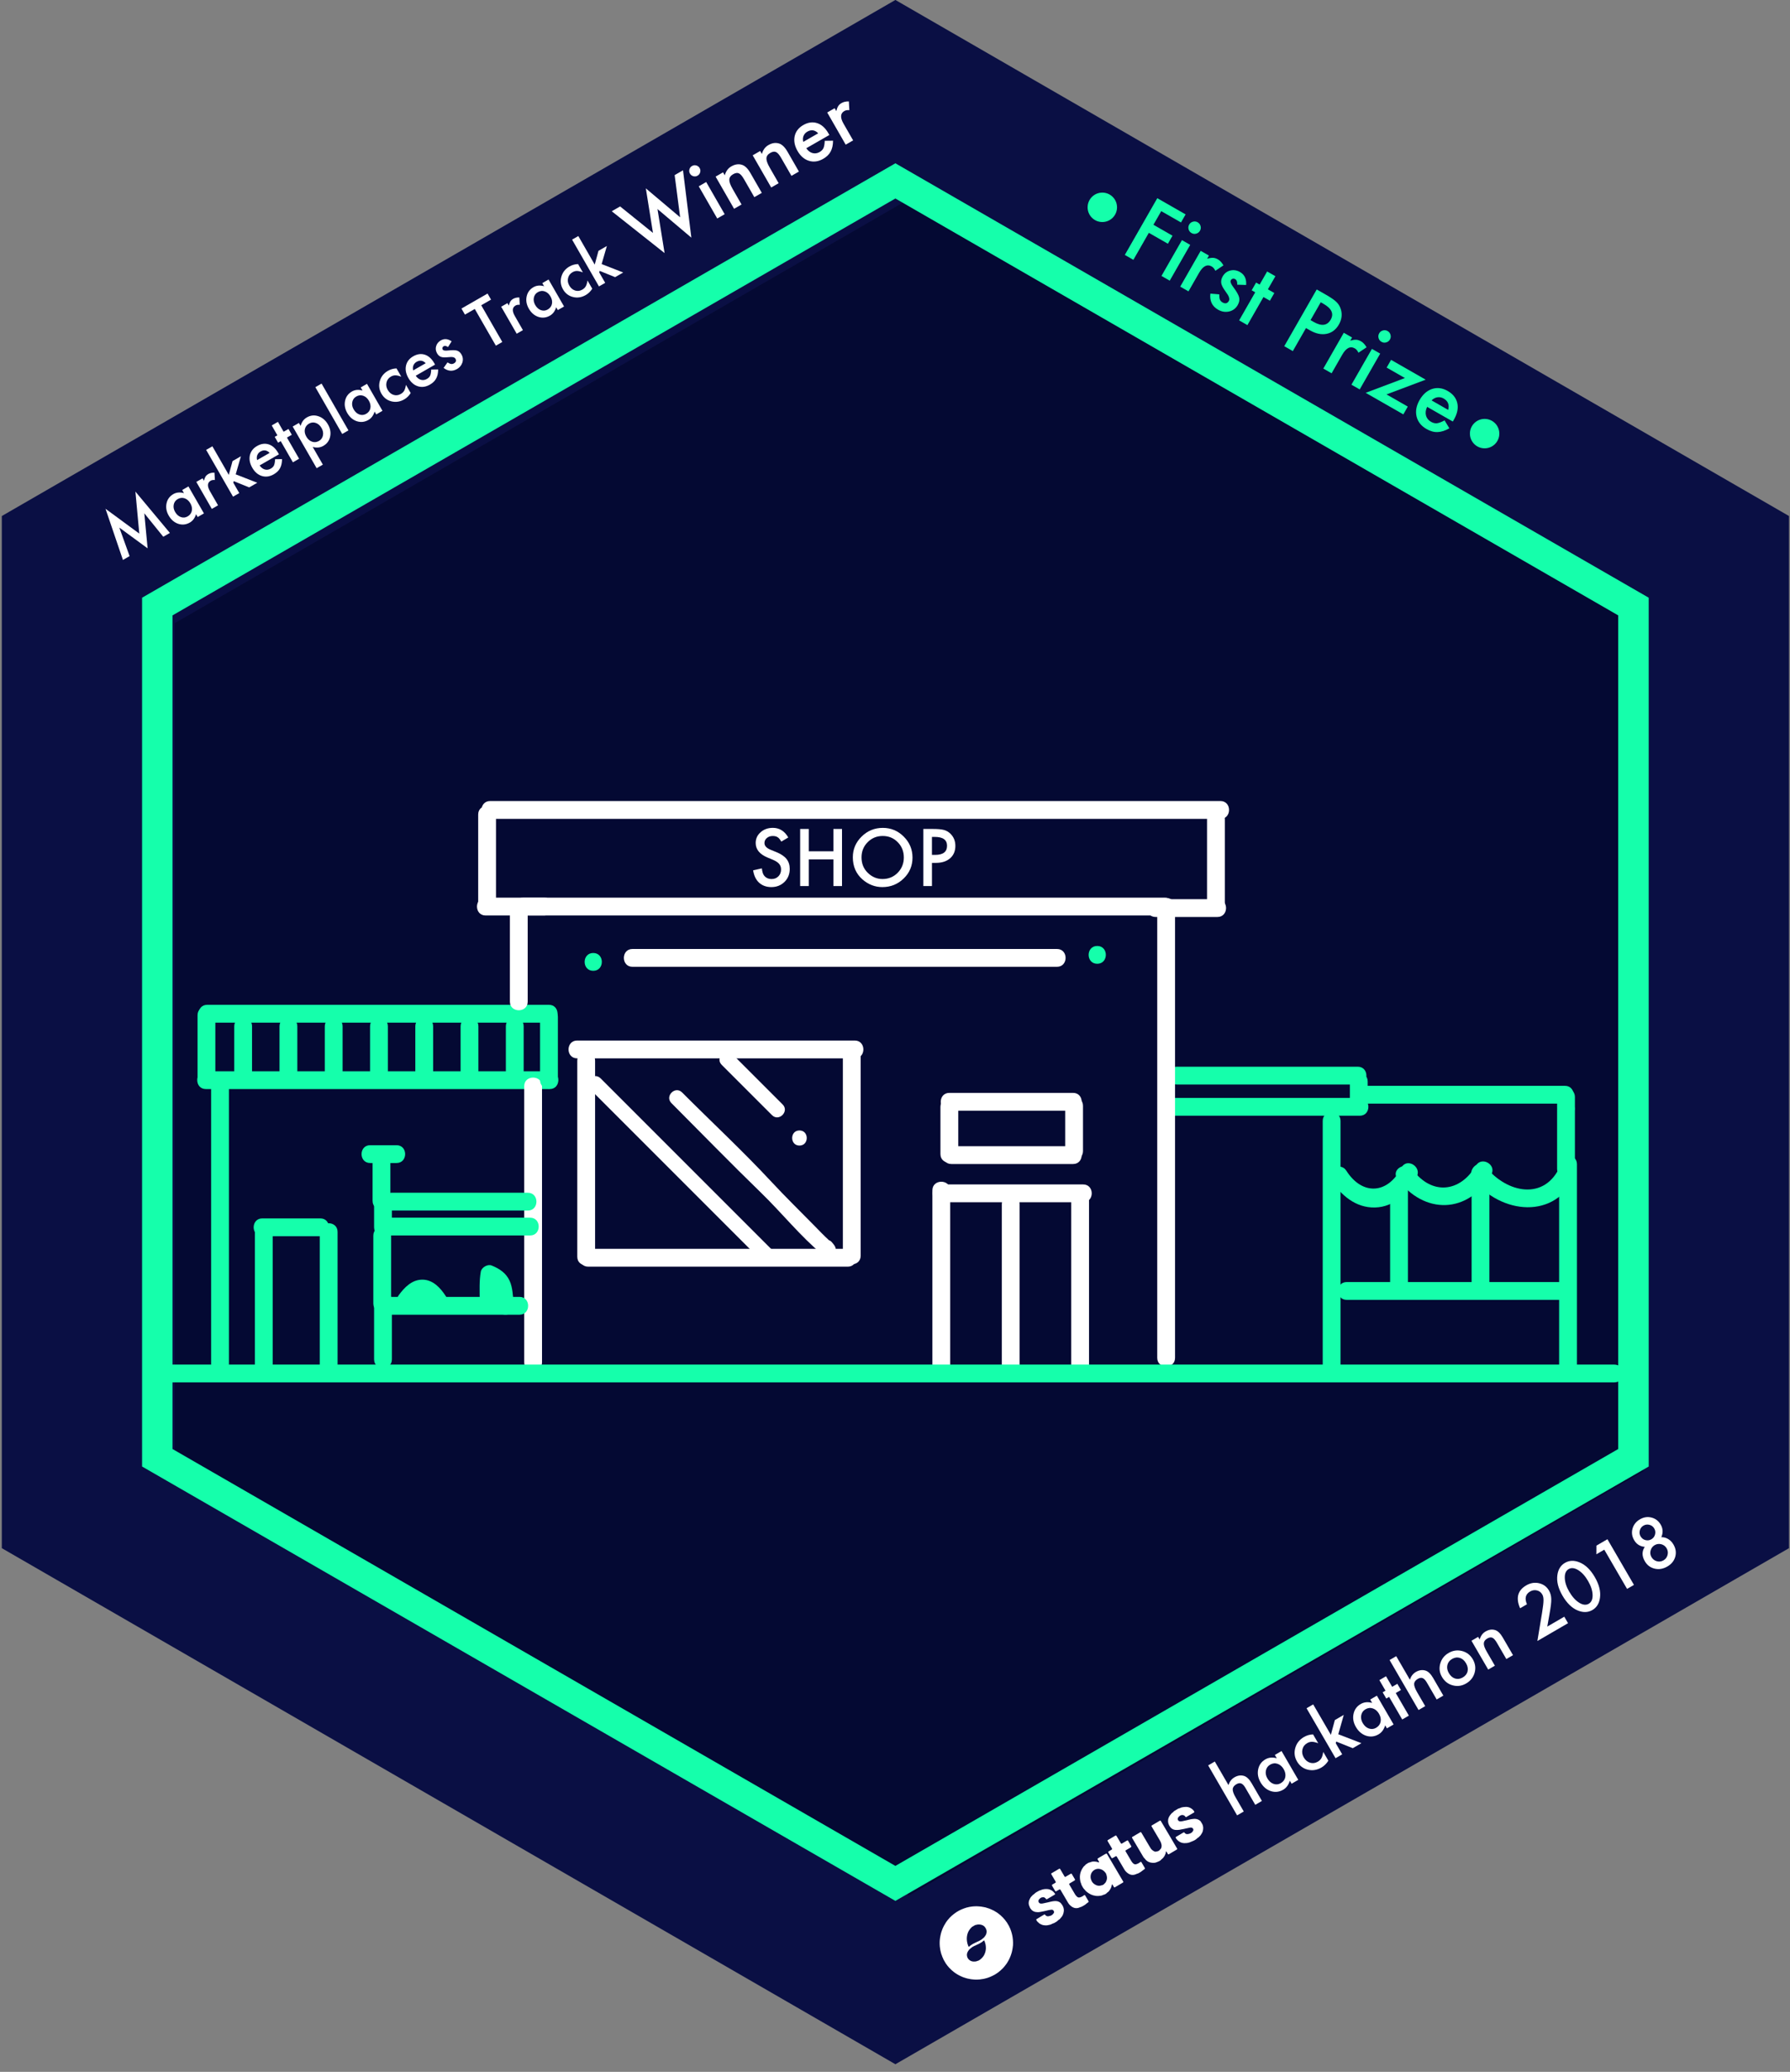 <svg enable-background="new 0 0 110.979 128.417" viewBox="0 0 110.979 128.417" xmlns="http://www.w3.org/2000/svg"><rect x="0" y="0" width="110.979" height="128.417" fill="#808080" stroke="none"/><path d="m55.514 127.944-55.402-31.987v-63.973l55.402-31.987 55.403 31.987v63.973z" fill="#0a0f44"/><path d="m56.36 117.486-45.529-26.286v-52.573l45.529-26.286 45.529 26.286v52.573z" fill="#040933"/><path d="m72.768 69.154h11.539c.71 0 .712-1.104 0-1.104-3.846 0-7.692 0-11.539 0-.711 0-.712 1.104 0 1.104z" fill="#15ffab"/><path d="m72.955 67.22h11.227c.71 0 .712-1.104 0-1.104-3.742 0-7.484 0-11.227 0-.711 0-.712 1.104 0 1.104z" fill="#15ffab"/><path d="m55.513 10.121-46.704 26.926v53.85l46.704 26.923 46.706-26.923v-53.85zm44.815 79.691-44.815 25.839-44.817-25.839v-51.67l44.817-25.839 44.815 25.839z" fill="#15ffab"/><path d="m73.221 13.788-1.225-.701-.484.845 1.182.677-.285.499-1.182-.677-.958 1.674-.531-.304 2.013-3.517 1.756 1.005z" fill="#15ffab"/><path d="m73.793 15.177-1.27 2.219-.513-.293 1.27-2.219zm-.062-1.261c.051-.09.128-.148.231-.176s.2-.016.291.036c.092.053.153.131.181.233.029.101.017.198-.036.291s-.131.153-.234.181c-.101.029-.198.017-.291-.036s-.153-.131-.181-.234c-.028-.102-.015-.2.039-.295z" fill="#15ffab"/><path d="m74.442 15.548.513.293-.113.198c.151-.045.273-.065.367-.059.096.005.195.036.297.094.135.077.251.202.348.375l-.503.335c-.057-.125-.132-.215-.225-.268-.279-.16-.54-.029-.782.393l-.658 1.15-.513-.293z" fill="#15ffab"/><path d="m77.26 17.663-.553-.017c.011-.175-.032-.291-.131-.347-.047-.027-.096-.034-.147-.022s-.091.042-.119.091c-.049.085.002.226.151.422.205.273.326.485.364.638s.009.312-.087.479c-.122.214-.304.348-.544.402-.232.049-.456.011-.673-.113-.372-.213-.532-.545-.479-.997l.553.048c0 .141.008.235.023.282.029.093.087.165.174.214.173.099.305.07.395-.088.052-.091.034-.214-.055-.37-.037-.055-.074-.11-.112-.164s-.076-.109-.114-.165c-.107-.158-.17-.291-.189-.399-.024-.137.005-.278.088-.424.11-.193.268-.314.472-.365.207-.049.407-.018.6.092.285.163.412.431.383.803z" fill="#15ffab"/><path d="m78.334 18.411-.996 1.74-.512-.293.996-1.74-.219-.125.274-.478.219.125.466-.813.512.293-.466.813.399.228-.274.478z" fill="#15ffab"/><path d="m80.971 20.334-.817 1.428-.531-.304 2.013-3.517.601.344c.295.169.505.316.632.443.129.128.218.282.268.462.089.313.047.62-.125.921-.184.322-.438.515-.762.58-.323.065-.668-.007-1.034-.217zm.281-.492.198.113c.487.279.839.231 1.053-.144.208-.363.06-.688-.442-.976l-.175-.1z" fill="#15ffab"/><path d="m83.314 20.626.513.293-.113.198c.151-.045.273-.065.367-.059.096.005.195.036.297.094.135.077.251.202.348.375l-.503.335c-.057-.125-.132-.215-.224-.268-.28-.16-.54-.029-.782.393l-.658 1.15-.513-.293z" fill="#15ffab"/><path d="m85.571 21.918-1.27 2.219-.513-.293 1.27-2.219zm-.062-1.26c.051-.09.128-.148.231-.176s.2-.016.291.036c.092.053.153.131.18.233.029.101.017.198-.036.291s-.131.153-.234.181c-.101.029-.198.017-.29-.036-.093-.053-.153-.131-.181-.234s-.015-.201.039-.295z" fill="#15ffab"/><path d="m85.963 24.446 1.319.755-.276.483-2.335-1.336 2.433-.917-1.132-.648.274-.478 2.146 1.228z" fill="#15ffab"/><path d="m90.072 26.127-1.59-.91c-.091.19-.115.369-.071.537.044.166.148.296.312.39.127.073.25.103.368.09.117-.014.275-.073.473-.177l.295.489c-.132.076-.258.133-.38.171-.121.039-.239.06-.354.064s-.229-.01-.341-.043c-.113-.032-.227-.081-.342-.147-.331-.19-.536-.448-.615-.775-.078-.329-.016-.67.187-1.024.201-.351.461-.579.779-.685.318-.102.64-.06.963.125.326.187.525.439.596.755.07.314 0 .654-.209 1.02zm-.286-.721c.085-.314-.009-.55-.282-.706-.062-.036-.126-.06-.191-.072-.066-.012-.131-.013-.196-.003-.066.01-.128.031-.189.063s-.118.075-.171.129z" fill="#15ffab"/><path d="m14.193 84.537c0-5.832 0-11.663 0-17.495 0-.71-1.104-.712-1.104 0v17.495c0 .71 1.104.712 1.104 0z" fill="#15ffab"/><path d="m13.649 66.397c-.296 0-.591 0-.887 0-.71 0-.712 1.104 0 1.104h3.071c.71 0 .712-1.104 0-1.104-.041 0-.082 0-.123 0-.71 0-.712 1.104 0 1.104h18.373c.71 0 .712-1.104 0-1.104-6.124 0-12.248 0-18.373 0-.71 0-.712 1.104 0 1.104h.123c.71 0 .712-1.104 0-1.104-1.024 0-2.048 0-3.071 0-.71 0-.712 1.104 0 1.104h.887c.71 0 .711-1.104 0-1.104z" fill="#15ffab"/><path d="m33.605 84.444c0-5.707 0-11.414 0-17.121 0-.71-1.104-.712-1.104 0v17.121c0 .71 1.104.711 1.104 0z" fill="#fff"/><path d="m13.351 66.902c0-1.325 0-2.651 0-3.976 0-.71-1.104-.712-1.104 0v3.976c0 .71 1.104.711 1.104 0z" fill="#15ffab"/><path d="m12.845 63.384h21.19c.71 0 .712-1.104 0-1.104-7.063 0-14.127 0-21.19 0-.71 0-.711 1.104 0 1.104z" fill="#15ffab"/><path d="m34.588 66.949c0-1.31 0-2.619 0-3.929 0-.71-1.104-.712-1.104 0v3.929c0 .71 1.104.711 1.104 0z" fill="#15ffab"/><path d="m16.906 84.677c0-2.853 0-5.707 0-8.56 0-.71-1.104-.712-1.104 0v8.56c0 .711 1.104.712 1.104 0z" fill="#15ffab"/><path d="m16.26 76.622h3.602c.71 0 .712-1.104 0-1.104-1.201 0-2.401 0-3.602 0-.71 0-.711 1.104 0 1.104z" fill="#15ffab"/><path d="m20.929 84.818c0-2.822 0-5.645 0-8.467 0-.71-1.104-.712-1.104 0v8.467c0 .71 1.104.711 1.104 0z" fill="#15ffab"/><path d="m23.791 76.576h9.075c.71 0 .712-1.104 0-1.104-3.025 0-6.05 0-9.075 0-.71 0-.711 1.104 0 1.104z" fill="#15ffab"/><path d="m23.193 74.527v1.544c0 .71 1.104.712 1.104 0 0-.515 0-1.029 0-1.544 0-.711-1.104-.712-1.104 0z" fill="#15ffab"/><path d="m32.726 73.928c-2.822 0-5.645 0-8.467 0-.71 0-.712 1.104 0 1.104h8.467c.71 0 .711-1.104 0-1.104z" fill="#15ffab"/><path d="m24.203 74.433c0-.811 0-1.622 0-2.432 0-.71-1.104-.712-1.104 0v2.432c0 .71 1.104.712 1.104 0z" fill="#15ffab"/><path d="m22.949 72.085h1.637c.71 0 .712-1.104 0-1.104-.546 0-1.091 0-1.637 0-.71 0-.711 1.104 0 1.104z" fill="#15ffab"/><path d="m23.146 76.585v4.21c0 .71 1.104.712 1.104 0 0-1.403 0-2.807 0-4.21 0-.71-1.104-.712-1.104 0z" fill="#15ffab"/><path d="m23.978 81.487h8.233c.71 0 .712-1.104 0-1.104-2.744 0-5.489 0-8.233 0-.71 0-.711 1.104 0 1.104z" fill="#15ffab"/><path d="m23.193 80.608v3.649c0 .71 1.104.712 1.104 0 0-1.216 0-2.432 0-3.649 0-.711-1.104-.712-1.104 0z" fill="#15ffab"/><path d="m25.671 80.84c.105-.143.313-.438.523-.422.215.016.387.313.488.469.386.594 1.342.041.953-.557-.328-.505-.79-1.012-1.442-1.016-.653-.004-1.119.481-1.476.969-.419.573.538 1.125.954.557z" fill="#15ffab"/><path d="m30.845 80.561c-.003-.476-.054-.972.027-1.444-.226.129-.453.257-.679.386.616.252.519 1.024.597 1.579.042.297.418.454.679.386.318-.084.427-.385.386-.679-.066-.47-.059-.959-.257-1.399-.22-.488-.628-.753-1.111-.951-.258-.106-.633.117-.679.386-.1.578-.07 1.153-.067 1.737.005.709 1.109.711 1.104-.001z" fill="#15ffab"/><path d="m25.586 80.679c.085.04.171.078.26.109.019.007.037.013.056.019.106.033-.126-.061-.004-.003.26.124.608.081.755-.198.13-.246.08-.623-.198-.755-.085-.04-.171-.078-.26-.108-.019-.007-.037-.013-.056-.019-.106-.033.126.061.004.003-.26-.124-.608-.081-.755.198-.13.245-.08.621.198.754z" fill="#15ffab"/><path d="m30.316 80.107c.024.047.047.095.07.142.013.027.077.17.036.075-.039-.092 0 .014.009.038.032.096-.007-.153-.004-.035.008.288.248.566.552.552.293-.013.56-.243.552-.552-.007-.283-.139-.53-.262-.778-.129-.259-.516-.352-.755-.198-.265.171-.336.479-.198.756z" fill="#15ffab"/><path d="m15.627 66.668c0-1.019 0-2.037 0-3.056 0-.71-1.104-.712-1.104 0v3.056c0 .71 1.104.712 1.104 0z" fill="#15ffab"/><path d="m18.434 66.668c0-1.019 0-2.037 0-3.056 0-.71-1.104-.712-1.104 0v3.056c0 .71 1.104.712 1.104 0z" fill="#15ffab"/><path d="m21.241 66.668c0-1.019 0-2.037 0-3.056 0-.71-1.104-.712-1.104 0v3.056c0 .71 1.104.712 1.104 0z" fill="#15ffab"/><path d="m24.047 66.668c0-1.019 0-2.037 0-3.056 0-.71-1.104-.712-1.104 0v3.056c0 .71 1.104.712 1.104 0z" fill="#15ffab"/><path d="m26.854 66.668c0-1.019 0-2.037 0-3.056 0-.71-1.104-.712-1.104 0v3.056c0 .71 1.104.712 1.104 0z" fill="#15ffab"/><path d="m29.661 66.668c0-1.019 0-2.037 0-3.056 0-.71-1.104-.712-1.104 0v3.056c0 .71 1.104.712 1.104 0z" fill="#15ffab"/><path d="m32.467 66.668c0-1.019 0-2.037 0-3.056 0-.71-1.104-.712-1.104 0v3.056c0 .71 1.104.712 1.104 0z" fill="#15ffab"/><path d="m32.717 62.084c0-1.778 0-3.555 0-5.333 0-.71-1.104-.712-1.104 0v5.333c0 .71 1.104.711 1.104 0z" fill="#fff"/><path d="m32.445 56.742h39.761c.71 0 .712-1.104 0-1.104-13.254 0-26.507 0-39.761 0-.71 0-.711 1.104 0 1.104z" fill="#fff"/><path d="m71.748 56.19v27.973c0 .71 1.104.712 1.104 0 0-.031 0-.062 0-.094 0-.71-1.104-.712-1.104 0v.094c0 .71 1.104.712 1.104 0 0-9.324 0-18.649 0-27.973 0-.711-1.104-.712-1.104 0z" fill="#fff"/><path d="m58.912 85.005c0-3.742 0-7.484 0-11.227 0-.71-1.104-.712-1.104 0v11.227c0 .71 1.104.711 1.104 0z" fill="#fff"/><path d="m58.36 74.517h8.794c.71 0 .712-1.104 0-1.104-2.931 0-5.863 0-8.794 0-.71 0-.711 1.104 0 1.104z" fill="#fff"/><path d="m66.415 74.246v10.665c0 .71 1.104.712 1.104 0 0-3.555 0-7.11 0-10.665 0-.71-1.104-.711-1.104 0z" fill="#fff"/><path d="m63.216 84.724c0-3.368 0-6.736 0-10.104 0-.71-1.104-.712-1.104 0v10.104c0 .711 1.104.712 1.104 0z" fill="#fff"/><path d="m33.755 55.638c-1.216 0-2.432 0-3.649 0-.71 0-.712 1.104 0 1.104h3.649c.71 0 .712-1.104 0-1.104z" fill="#fff"/><path d="m30.752 55.909c0-1.809 0-3.618 0-5.426 0-.71-1.104-.712-1.104 0v5.426c0 .711 1.104.712 1.104 0z" fill="#fff"/><path d="m30.387 50.754h45.281c.71 0 .712-1.104 0-1.104-15.094 0-30.187 0-45.281 0-.71 0-.711 1.104 0 1.104z" fill="#fff"/><path d="m71.645 56.835h3.836c.71 0 .712-1.104 0-1.104-1.279 0-2.557 0-3.836 0-.71 0-.711 1.104 0 1.104z" fill="#fff"/><path d="m75.939 56.283c0-1.84 0-3.68 0-5.52 0-.71-1.104-.712-1.104 0v5.52c0 .711 1.104.712 1.104 0z" fill="#fff"/><path d="m35.782 65.598h17.214c.71 0 .712-1.104 0-1.104-5.738 0-11.476 0-17.214 0-.71 0-.712 1.104 0 1.104z" fill="#fff"/><path d="m52.257 65.171v12.661c0 .71 1.104.712 1.104 0 0-4.22 0-8.441 0-12.661 0-.71-1.104-.711-1.104 0z" fill="#fff"/><path d="m52.56 77.405c-5.364 0-10.728 0-16.092 0-.71 0-.712 1.104 0 1.104h16.092c.71 0 .711-1.104 0-1.104z" fill="#fff"/><path d="m36.895 77.895c0-4.054 0-8.108 0-12.162 0-.71-1.104-.712-1.104 0v12.162c0 .71 1.104.711 1.104 0z" fill="#fff"/><path d="m58.307 68.601v2.931c0 .71 1.104.712 1.104 0 0-.977 0-1.954 0-2.931 0-.71-1.104-.711-1.104 0z" fill="#fff"/><path d="m58.859 68.842h7.672c.71 0 .712-1.104 0-1.104-2.557 0-5.114 0-7.672 0-.71 0-.711 1.104 0 1.104z" fill="#fff"/><path d="m58.984 72.147h7.547c.71 0 .712-1.104 0-1.104-2.516 0-5.031 0-7.547 0-.71 0-.712 1.104 0 1.104z" fill="#fff"/><path d="m67.145 71.346c0-.936 0-1.871 0-2.807 0-.71-1.104-.712-1.104 0v2.807c0 .71 1.104.711 1.104 0z" fill="#fff"/><path d="m36.78 60.172c.71 0 .712-1.104 0-1.104-.71 0-.711 1.104 0 1.104z" fill="#15ffab"/><path d="m39.212 59.923h26.321c.71 0 .712-1.104 0-1.104-8.773 0-17.547 0-26.321 0-.71 0-.711 1.104 0 1.104z" fill="#fff"/><path d="m68.028 59.736c.71 0 .712-1.104 0-1.104-.711 0-.712 1.104 0 1.104z" fill="#15ffab"/><path d="m83.112 84.88c0-5.135 0-10.27 0-15.406 0-.71-1.104-.712-1.104 0v15.406c0 .711 1.104.712 1.104 0z" fill="#15ffab"/><path d="m84.796 68.29c0-.419 0-.838 0-1.257 0-.71-1.104-.712-1.104 0v.01c0 .71 1.104.712 1.104 0 0-.003 0-.007 0-.01 0-.71-1.104-.712-1.104 0v1.257c0 .71 1.104.711 1.104 0z" fill="#15ffab"/><path d="m97.644 72.469c0-1.227 0-2.453 0-3.68 0-.71-1.104-.712-1.104 0v3.68c0 .71 1.104.711 1.104 0z" fill="#15ffab"/><path d="m84.618 68.405h12.411c.71 0 .712-1.104 0-1.104-4.137 0-8.274 0-12.411 0-.71 0-.711 1.104 0 1.104z" fill="#15ffab"/><path d="m97.644 68.664c0-.229 0-.457 0-.686 0-.289-.254-.565-.552-.552-.299.013-.552.243-.552.552v.686c0 .289.254.565.552.552.299-.013.552-.243.552-.552z" fill="#15ffab"/><path d="m82.52 73.121c.61.959 1.533 1.751 2.73 1.721 1.192-.03 2.078-.903 2.589-1.909.322-.632-.631-1.191-.953-.557-.828 1.627-2.417 1.752-3.413.187-.38-.597-1.336-.043-.953.558z" fill="#15ffab"/><path d="m86.636 73.059c1.65 2.241 4.388 2.192 5.818-.249.36-.614-.594-1.171-.953-.557-.976 1.666-2.744 1.836-3.912.249-.416-.566-1.375-.016-.953.557z" fill="#15ffab"/><path d="m91.338 73.108c1.722 2.148 5.118 2.534 6.355-.299.282-.645-.669-1.207-.953-.557-.965 2.208-3.328 1.689-4.621.075-.444-.554-1.221.232-.781.781z" fill="#15ffab"/><path d="m91.239 73.342v6.3c0 .71 1.104.712 1.104 0 0-2.1 0-4.2 0-6.3 0-.711-1.104-.712-1.104 0z" fill="#15ffab"/><path d="m86.187 73.778v6.05c0 .71 1.104.712 1.104 0 0-2.017 0-4.033 0-6.05 0-.71-1.104-.711-1.104 0z" fill="#15ffab"/><path d="m83.495 80.567h13.41c.71 0 .712-1.104 0-1.104-4.47 0-8.94 0-13.41 0-.71 0-.711 1.104 0 1.104z" fill="#15ffab"/><path d="m96.665 72.157v12.474c0 .71 1.104.712 1.104 0 0-4.158 0-8.316 0-12.474 0-.711-1.104-.712-1.104 0z" fill="#15ffab"/><path d="m48.873 51.907-.433.257c-.081-.141-.158-.232-.232-.275-.077-.049-.175-.073-.296-.073-.148 0-.271.042-.369.126-.098.082-.147.186-.147.312 0 .173.129.312.385.417l.353.144c.287.116.497.258.63.425s.199.372.199.615c0 .325-.108.594-.325.807-.219.214-.49.321-.814.321-.307 0-.561-.091-.761-.273-.197-.182-.32-.438-.369-.768l.541-.119c.024.208.067.352.129.431.11.153.27.229.481.229.167 0 .305-.056.415-.167.11-.112.165-.253.165-.424 0-.069-.009-.132-.029-.189-.019-.057-.049-.11-.089-.158s-.093-.093-.157-.135-.141-.082-.229-.12l-.342-.142c-.485-.205-.727-.504-.727-.899 0-.266.102-.488.305-.667.203-.18.456-.271.759-.271.409 0 .728.199.957.596z" fill="#fff"/><path d="m50.143 52.764h1.527v-1.384h.534v3.539h-.534v-1.653h-1.527v1.653h-.534v-3.539h.534z" fill="#fff"/><path d="m52.875 53.133c0-.498.183-.926.548-1.284.364-.358.801-.536 1.311-.536.504 0 .937.18 1.298.541.362.361.543.794.543 1.3 0 .509-.182.941-.546 1.295-.365.356-.806.534-1.323.534-.457 0-.867-.158-1.231-.474-.399-.35-.6-.809-.6-1.376zm.539.007c0 .391.131.713.394.965.261.252.563.378.906.378.371 0 .685-.128.94-.385.255-.26.383-.576.383-.949 0-.377-.126-.694-.378-.949-.251-.257-.561-.385-.931-.385-.368 0-.679.128-.933.385-.254.254-.381.567-.381.94z" fill="#fff"/><path d="m57.781 53.482v1.437h-.534v-3.539h.605c.296 0 .52.021.672.062.153.041.287.119.403.234.203.199.305.449.305.752 0 .324-.109.581-.326.77s-.51.284-.878.284zm0-.495h.199c.491 0 .736-.189.736-.566 0-.365-.253-.548-.759-.548h-.177v1.114z" fill="#fff"/><path d="m47.901 77.502c-.166-.166-.333-.333-.499-.499l-10.167-10.167c-.427-.427-1.088.235-.661.662l10.665 10.665c.427.427 1.089-.235.662-.661z" fill="#fff"/><path d="m51.741 77.207c-.046-.073-.105-.138-.16-.205-.059-.071-.124-.112-.191-.135-.326-.3-.639-.631-.944-.941-.87-.884-1.762-1.757-2.607-2.665-1.775-1.909-3.708-3.705-5.551-5.551-.427-.427-1.088.234-.661.661 1.849 1.852 3.672 3.729 5.551 5.551 1.291 1.251 2.445 2.704 3.829 3.852.386.321 1.037-.089.734-.567z" fill="#fff"/><path d="m48.525 68.458c-1.04-1.039-2.079-2.079-3.119-3.119-.427-.427-1.088.234-.661.661 1.039 1.039 2.079 2.079 3.119 3.119.426.427 1.087-.234.661-.661z" fill="#fff"/><path d="m49.566 70.067c-.603 0-.603.936 0 .936s.603-.936 0-.936z" fill="#fff"/><circle cx="92.046" cy="26.876" fill="#15ffab" r=".912"/><circle cx="68.343" cy="12.85" fill="#15ffab" r=".912"/><g fill="#fff"><path d="m7.622 34.707-1.08-3.172 2.094 1.538-.241-2.603 2.139 2.563-.411.236-1.176-1.454.205 2.173-1.753-1.286.635 1.766z"/><path d="m11.295 30.372.388-.223.961 1.673-.388.223-.101-.175c-.074.24-.202.413-.385.518-.231.133-.47.159-.718.079-.248-.084-.445-.254-.592-.51-.144-.251-.189-.503-.135-.756s.194-.445.419-.575c.195-.112.416-.132.662-.06zm-.439 1.358c.092.16.21.266.354.318.147.051.287.038.421-.039.143-.082.231-.198.262-.347.03-.152 0-.307-.091-.464-.09-.157-.209-.261-.355-.312-.145-.049-.288-.033-.43.048-.133.076-.215.191-.246.343-.03.152-.001.303.085.453z"/><path d="m12.171 29.869.387-.222.086.15c.028-.115.062-.202.101-.262.04-.061.098-.113.175-.157.102-.058.227-.086.376-.084l.027.456c-.104-.011-.19.004-.26.044-.211.121-.225.341-.042.659l.498.867-.386.222z"/><path d="m13.168 27.663 1.016 1.769.234-.854.519-.298-.323 1.12 1.337.522-.502.288-.958-.388-.026.097.37.644-.387.222-1.667-2.901z"/><path d="m17.295 28.159-1.199.689c.089.131.197.215.322.251.125.035.249.016.373-.055.096-.055.163-.124.199-.206.035-.081.057-.206.065-.375l.431-.006c-.001.115-.012.219-.033.313s-.052.178-.094.255c-.041.077-.094.145-.158.206s-.14.117-.226.167c-.25.143-.496.178-.739.105-.244-.075-.442-.245-.596-.512-.152-.264-.202-.521-.149-.768.055-.246.204-.44.448-.58.246-.141.486-.175.719-.1.232.074.427.249.585.525zm-.578-.088c-.172-.175-.361-.204-.568-.085-.047.027-.087.06-.12.097-.033.038-.059.08-.077.127-.018.046-.029.095-.031.147-.003.052.004.105.019.16z"/><path d="m17.791 27.121.754 1.312-.386.222-.754-1.312-.165.095-.207-.361.165-.095-.352-.613.386-.222.352.613.301-.173.207.361z"/><path d="m20.017 28.798-.386.222-1.484-2.583.386-.222.105.182c.065-.24.194-.415.387-.526.23-.132.469-.156.715-.072.248.081.445.251.593.507.144.251.189.503.135.756-.053.252-.194.442-.42.573-.196.113-.416.135-.661.067zm-.079-2.265c-.092-.16-.21-.266-.355-.317-.147-.051-.287-.038-.421.039-.142.081-.229.197-.26.346s-.001.304.091.464c.09.157.209.261.355.312.144.05.287.034.43-.048.134-.077.215-.191.245-.342s.002-.302-.085-.454z"/><path d="m19.937 23.775 1.666 2.901-.386.222-1.666-2.901z"/><path d="m22.365 24.013.388-.223.961 1.673-.388.223-.1-.175c-.074.24-.202.413-.386.518-.231.133-.47.159-.718.079-.248-.084-.445-.254-.592-.51-.144-.251-.189-.503-.135-.756s.194-.445.419-.575c.194-.112.415-.132.662-.06zm-.439 1.359c.092.16.21.266.354.318.147.051.287.038.421-.039.143-.082.23-.198.262-.347.03-.152-.001-.307-.091-.464s-.209-.261-.355-.312c-.146-.049-.289-.033-.429.048-.133.076-.215.191-.246.343-.031.151-.003.302.084.453z"/><path d="m24.585 22.835.295.514c-.15-.057-.271-.086-.364-.085-.092-.002-.185.024-.278.077-.145.083-.237.204-.274.361-.038.157-.012.312.076.466.09.157.21.259.361.307.152.047.3.028.446-.055.093-.053.163-.12.211-.201.046-.078.084-.2.112-.366l.293.51c-.11.172-.244.302-.401.392-.259.149-.523.189-.793.122-.271-.068-.478-.227-.621-.477s-.176-.511-.099-.784c.078-.273.245-.483.501-.631.164-.095.343-.145.535-.15z"/><path d="m26.974 22.6-1.199.689c.089.131.197.215.323.251.125.035.249.016.373-.055.096-.055.163-.124.199-.206.036-.081.057-.206.065-.375l.431-.006c-.001.115-.012.219-.033.313s-.052.178-.094.255c-.041.077-.094.145-.158.206s-.139.117-.226.167c-.25.143-.496.178-.739.105-.244-.075-.442-.245-.596-.512-.152-.264-.202-.521-.149-.768.055-.246.204-.44.448-.58.246-.141.486-.175.719-.1.231.074.426.249.585.525zm-.579-.088c-.172-.175-.361-.204-.568-.085-.047.027-.087.06-.12.098s-.059.08-.077.126-.029.095-.031.147.004.105.019.16z"/><path d="m28 21.156-.222.354c-.11-.074-.202-.09-.276-.047-.035.02-.059.05-.071.088s-.007.075.014.112c.037.064.148.085.332.062.256-.03.44-.027.554.006.114.034.207.113.279.239.093.162.111.331.054.508-.057.169-.166.301-.33.395-.281.161-.558.138-.832-.068l.242-.343c.092.054.156.085.193.093.072.016.141.006.206-.032.131-.075.162-.172.093-.291-.039-.069-.127-.104-.262-.105-.05.003-.1.006-.15.01-.049.004-.1.008-.151.011-.144.01-.254 0-.332-.029-.099-.036-.179-.109-.243-.219-.083-.145-.103-.294-.058-.446.047-.154.144-.272.289-.356.217-.122.44-.103.671.058z"/><path d="m29.836 18.92 1.307 2.276-.4.23-1.307-2.276-.61.35-.216-.376 1.618-.929.216.376z"/><path d="m31.073 19.011.387-.222.086.15c.028-.115.062-.202.101-.262.04-.061.098-.113.175-.157.102-.059.227-.086.376-.084l.027.456c-.104-.011-.19.004-.26.044-.211.121-.225.341-.042.659l.498.867-.386.222z"/><path d="m33.622 17.547.388-.223.961 1.673-.388.223-.101-.175c-.074.24-.202.413-.385.518-.231.133-.47.159-.718.079-.248-.084-.445-.254-.592-.51-.144-.251-.189-.503-.135-.756s.194-.445.419-.575c.195-.112.415-.132.662-.06zm-.439 1.358c.092.16.21.266.354.318.147.051.287.038.421-.039.143-.082.231-.198.262-.347.03-.152 0-.307-.091-.464-.09-.157-.209-.261-.355-.312-.145-.049-.289-.033-.43.048-.133.076-.215.191-.246.343-.03.152-.001.303.085.453z"/><path d="m35.841 16.368.295.514c-.15-.057-.271-.086-.364-.086-.092-.002-.185.024-.278.077-.146.084-.237.204-.274.361-.038.157-.013.312.076.466.09.157.211.259.361.307.152.047.3.029.446-.055.093-.053.163-.12.211-.201.046-.078.084-.2.112-.366l.293.51c-.11.172-.244.302-.401.392-.259.149-.523.189-.793.122-.271-.068-.478-.227-.621-.477s-.176-.511-.099-.784c.078-.273.245-.483.501-.631.165-.094.344-.144.535-.149z"/><path d="m35.856 14.631 1.016 1.769.234-.854.519-.298-.323 1.12 1.337.522-.502.288-.959-.388-.026.097.37.644-.386.222-1.667-2.901z"/><path d="m38.447 12.795 2.037 1.641-.442-2.761 2.126 1.794-.34-2.616.518-.298.518 4.175-2.1-1.773.44 2.73-3.276-2.593z"/><path d="m42.776 10.757c-.046-.08-.057-.167-.032-.259s.078-.162.16-.209c.083-.048.171-.059.263-.034.092.024.161.077.209.16s.06.171.034.264c-.024.092-.077.162-.16.209-.083.048-.171.059-.264.034-.09-.025-.161-.08-.21-.165zm1.007.525 1.146 1.995-.461.265-1.146-1.995z"/><path d="m44.367 10.947.463-.266.106.184c.069-.253.205-.437.407-.553.232-.133.455-.164.669-.093.183.06.356.231.517.512l.702 1.223-.463.266-.64-1.114c-.113-.197-.218-.317-.316-.361-.097-.046-.216-.028-.357.052-.153.088-.232.201-.238.338-.006.136.063.328.206.577l.553.963-.463.266z"/><path d="m46.667 9.626.463-.266.106.184c.069-.252.205-.437.407-.553.232-.133.455-.164.669-.093.183.06.356.231.517.512l.703 1.223-.463.266-.64-1.114c-.113-.197-.218-.317-.316-.36-.097-.046-.216-.028-.356.052-.153.088-.233.201-.239.338-.006.136.063.328.206.577l.553.963-.463.266z"/><path d="m51.419 8.367-1.43.821c.107.157.235.257.384.299.149.041.298.02.445-.065.115-.066.194-.148.238-.246.042-.097.068-.246.078-.448l.514-.006c-.001.137-.014.261-.039.373-.025.111-.062.213-.112.304-.049.091-.112.173-.188.246s-.166.139-.27.199c-.298.171-.591.213-.882.125-.291-.089-.527-.293-.71-.611-.181-.315-.24-.621-.178-.916.065-.294.244-.524.534-.691.294-.169.58-.208.858-.119.276.088.508.297.697.626zm-.69-.105c-.205-.209-.431-.243-.677-.101-.056.032-.104.071-.143.116s-.07.096-.092.151-.034.114-.037.175.005.125.023.191z"/><path d="m51.287 6.972.461-.265.102.178c.034-.138.074-.241.121-.312.047-.073.116-.135.208-.188.122-.07.271-.103.449-.1l.031.543c-.124-.013-.227.005-.31.053-.251.144-.268.406-.05.786l.594 1.034-.461.265z"/><path d="m74.905 109.421.412-.24.847 1.459c.07-.217.194-.377.371-.48.202-.117.401-.145.598-.085.169.054.325.205.47.455l.635 1.095-.413.24-.613-1.056c-.083-.143-.169-.232-.256-.267-.088-.035-.188-.019-.301.046-.144.084-.22.187-.227.31-.005.124.056.296.184.516l.501.864-.413.24z"/><path d="m79.041 108.772.414-.241 1.037 1.786-.414.241-.109-.187c-.078.257-.214.443-.41.557-.247.143-.503.173-.768.088-.266-.089-.478-.27-.636-.542-.156-.268-.205-.537-.149-.809.056-.271.205-.477.446-.617.208-.121.444-.143.708-.068zm-.463 1.456c.099.171.226.284.38.338.157.054.307.04.45-.043.153-.089.246-.213.279-.373.031-.163-.002-.329-.099-.496s-.224-.278-.382-.332c-.156-.052-.309-.034-.459.054-.142.082-.229.205-.262.368-.031.162-.001.324.093.484z"/><path d="m81.411 107.5.318.548c-.161-.06-.291-.09-.39-.089-.099-.002-.198.027-.297.084-.155.09-.253.219-.292.388s-.012.335.083.498c.097.167.227.276.388.326.163.05.321.029.477-.061.099-.057.174-.13.225-.216.049-.084.088-.215.118-.392l.316.544c-.117.184-.259.325-.427.422-.276.16-.559.205-.848.135-.29-.072-.512-.241-.667-.507s-.191-.546-.109-.838c.082-.293.26-.518.533-.677.176-.104.366-.159.572-.165z"/><path d="m81.417 105.64 1.096 1.888.246-.915.554-.322-.34 1.2 1.434.553-.535.311-1.028-.411-.028.104.399.688-.412.24-1.798-3.096z"/><path d="m84.952 105.34.414-.241 1.037 1.786-.414.241-.109-.187c-.077.257-.214.443-.41.557-.247.143-.503.173-.768.088-.266-.089-.478-.27-.636-.542-.156-.268-.205-.537-.148-.809.056-.271.205-.477.446-.617.208-.121.444-.143.708-.068zm-.464 1.456c.099.171.226.284.38.338.157.054.308.04.45-.043.153-.089.246-.213.279-.373.031-.163-.002-.329-.099-.496s-.224-.278-.382-.332c-.156-.052-.309-.034-.459.054-.142.082-.229.205-.262.368-.031.162 0 .324.093.484z"/><path d="m86.536 104.936.813 1.401-.412.239-.813-1.401-.176.102-.224-.385.176-.102-.38-.655.413-.239.38.654.321-.186.224.385z"/><path d="m86.153 102.891.412-.24.847 1.459c.07-.217.194-.377.371-.48.202-.117.401-.146.598-.085.169.054.325.205.47.455l.635 1.095-.413.24-.613-1.056c-.083-.143-.169-.232-.256-.267-.088-.035-.188-.019-.301.046-.144.084-.22.187-.227.31-.005.124.056.296.184.516l.502.864-.413.24z"/><path d="m89.399 103.935c-.15-.258-.185-.531-.105-.819s.252-.509.517-.663c.266-.155.545-.195.837-.121.289.076.511.246.665.511.155.268.193.546.114.834-.081.287-.257.51-.527.666-.268.156-.545.194-.833.116-.286-.075-.509-.25-.668-.524zm.426-.238c.104.178.233.292.389.34.159.048.318.026.478-.067.161-.094.26-.22.297-.381.036-.16.004-.327-.097-.5s-.23-.284-.386-.332c-.159-.048-.318-.026-.478.067-.158.092-.255.218-.292.38-.037.163-.007.327.089.493z"/><path d="m91.23 101.696.414-.241.096.165c.061-.227.182-.393.363-.498.208-.121.408-.149.6-.086.165.053.32.205.467.457l.636 1.095-.414.241-.579-.997c-.102-.176-.197-.283-.285-.322-.087-.041-.194-.025-.32.048-.137.08-.208.181-.213.305-.004.122.058.294.187.516l.5.862-.414.241z"/><path d="m95.931 100.817 1.054-.612.233.402-1.901 1.104.292-1.76c.028-.175.049-.324.064-.449s.023-.226.023-.305c.003-.155-.022-.279-.075-.37-.077-.132-.187-.216-.332-.251s-.286-.013-.422.066c-.286.166-.352.43-.197.793l-.425.247c-.278-.636-.15-1.11.384-1.42.258-.15.522-.193.792-.131.271.062.477.213.617.455.089.154.136.329.14.524.003.101-.005.228-.023.38-.019.152-.047.336-.086.551z"/><path d="m96.868 98.892c-.262-.451-.366-.872-.312-1.263.047-.352.204-.607.472-.762s.566-.166.896-.032c.366.147.684.452.953.915.268.462.375.889.321 1.28-.047.352-.204.606-.47.761-.267.155-.566.166-.898.033-.366-.147-.687-.457-.962-.932zm.421-.242c.182.314.388.543.618.688.227.141.425.162.594.065.167-.097.247-.28.239-.548-.008-.267-.102-.555-.281-.864s-.384-.534-.612-.674c-.228-.139-.425-.16-.593-.063-.166.097-.246.278-.238.545.007.266.098.55.273.851z"/><path d="m99.464 96.051-.489.284.003-.536.682-.396 1.644 2.831-.427.248z"/><path d="m101.974 95.877c-.293-.026-.513-.166-.66-.419-.133-.23-.166-.468-.098-.713.069-.246.222-.438.458-.575.235-.136.475-.173.721-.109.245.062.435.209.57.441.141.243.153.502.036.776.149-.005.29.032.423.112.134.079.244.192.329.339.146.251.183.504.112.759s-.234.457-.489.605c-.262.152-.524.196-.788.134-.265-.062-.468-.215-.61-.46-.185-.318-.186-.615-.004-.89zm-.26-.654c.07.121.17.199.299.233.131.035.256.018.373-.05.116-.067.192-.167.226-.298.035-.131.019-.255-.049-.371-.067-.116-.167-.192-.298-.226-.131-.035-.255-.018-.371.049s-.192.167-.226.298-.019.252.046.365zm.675 1.285c.076.131.187.217.332.259.145.04.284.022.415-.055.129-.075.213-.185.252-.33.038-.146.019-.284-.056-.414-.076-.131-.186-.215-.331-.254-.145-.038-.282-.02-.412.055-.128.075-.212.185-.252.33-.039.146-.021.282.052.409z"/><path d="m58.572 121.582c-.018-.031-.037-.063-.055-.094-.018-.032-.036-.063-.045-.099-.007-.028-.024-.052-.037-.077-.009-.018-.02-.036-.021-.057 0-.005-.001-.01-.003-.014-.018-.037-.033-.075-.045-.114-.011-.036-.021-.073-.031-.109-.015-.05-.026-.101-.036-.152-.014-.072-.025-.145-.031-.219-.009-.095-.011-.189-.009-.284.001-.072.011-.144.018-.216.006-.064.024-.126.034-.189.013-.082.039-.159.063-.237.037-.121.087-.238.146-.35.039-.074.082-.145.127-.215.025-.039.051-.078.081-.113.029-.034.052-.074.088-.103.013-.01.015-.028.029-.037.012-.008.02-.019.028-.031.013-.02.035-.031.05-.05.026-.03.056-.055.085-.081.034-.03.072-.057.105-.088.032-.029.067-.053.102-.077.075-.053.15-.106.232-.147.104-.053.209-.103.32-.142.042-.015.083-.029.125-.041.034-.01.067-.027.104-.026.025-.015.056-.009.082-.021.02-.01.043-.007.064-.012.047-.011.095-.016.142-.021.09-.009.181-.014.272-.013s.181.012.271.02c.09.009.176.036.265.048.014.002.027.007.041.012.03.01.059.022.089.029.076.017.146.049.217.079.056.024.112.048.165.076.058.03.114.065.169.1.075.047.146.099.213.156.038.032.08.06.111.101.032.016.044.053.076.07.008.004.013.014.018.021.011.015.022.03.038.042.009.006.016.015.022.024.014.019.026.039.047.053.01.007.017.019.023.029.021.032.041.064.067.092.028.031.049.066.069.102.025.042.05.084.075.127.021.035.042.071.055.11.011.033.028.064.044.094.01.018.021.036.021.057 0 .003.001.006.002.009.018.035.03.072.041.11.006.021.015.04.019.063.004.026.015.051.022.077.02.074.034.149.046.225.017.107.025.214.026.323.001.056-.006.112-.003.168-.016.113-.023.228-.053.339-.008.032-.012.065-.021.096-.015.052-.033.102-.048.154-.017.057-.043.111-.065.166-.052.13-.123.25-.197.368-.038.041-.062.093-.101.134-.015.015-.026.034-.041.051-.032.036-.06.076-.095.109-.026.025-.047.056-.079.075-.061.069-.138.12-.207.18-.002.002-.005.004-.007.006-.091.06-.177.128-.276.175-.074.035-.145.076-.223.105-.047.017-.095.035-.142.054-.03.012-.063.019-.095.029-.039.013-.078.024-.118.03-.048.008-.093.026-.142.025-.095.021-.192.028-.288.031-.092.003-.185.004-.277-.009-.043-.006-.087-.007-.13-.014-.053-.008-.104-.021-.157-.03-.1-.015-.193-.054-.29-.081-.051-.015-.099-.041-.148-.061-.073-.029-.142-.066-.21-.104-.084-.047-.164-.101-.242-.159-.043-.032-.084-.067-.124-.102-.039-.034-.075-.072-.113-.107-.028-.026-.048-.058-.08-.08-.006-.004-.01-.012-.015-.018-.017-.025-.034-.049-.058-.068-.013-.01-.021-.027-.03-.042-.018-.028-.037-.055-.06-.079-.011-.011-.02-.024-.029-.038-.023-.042-.047-.083-.072-.123.001-.001.001-.001 0 0zm1.495-.914c.043-.035.082-.072.126-.102.09-.059.18-.117.281-.157.041-.016.078-.043.12-.057.075-.027.143-.067.211-.107.037-.022.073-.044.103-.076.007-.008.017-.015.026-.02.037-.02.057-.059.091-.081.045-.061.093-.12.119-.194.037-.106.038-.209-.008-.312-.017-.039-.04-.076-.065-.11-.04-.056-.093-.098-.156-.126-.069-.031-.142-.046-.219-.046-.066 0-.13.007-.193.029-.004.002-.009.002-.014.002-.015-.002-.028.006-.04.012-.062.032-.121.068-.18.106-.009.006-.02.011-.024.022-.007.016-.021.023-.033.033-.006.005-.014.009-.018.015-.025.037-.058.069-.084.106-.045.063-.082.131-.107.203-.045.128-.066.26-.061.397.003.084.016.166.037.247.008.03.012.062.028.09.009.017.014.035.019.053.006.027.017.053.041.073zm.263-.015c-.02.012-.04.025-.061.036-.023.012-.04.031-.057.049-.005.006-.013.009-.019.014-.022.017-.05.027-.065.053-.015.024-.049.031-.057.061-.036.04-.062.085-.085.134-.052.107-.049.216-.006.323.027.069.075.125.136.171.075.056.159.082.25.085.081.003.162-.002.237-.04.008-.004.018-.005.027-.007.009-.003.018-.004.027-.008.082-.038.16-.099.225-.169.027-.029.051-.058.075-.089.062-.082.101-.173.131-.27.014-.044.017-.089.026-.134.008-.04.01-.081.01-.121 0-.08-.008-.16-.024-.239-.005-.022-.015-.041-.019-.063-.007-.047-.029-.089-.044-.134-.003-.009-.008-.017-.013-.025-.007-.012-.013-.013-.026-.003-.032.024-.065.045-.093.074-.011.011-.025.02-.038.028-.06.035-.12.071-.18.105-.016.009-.034.017-.052.023-.027.009-.053.021-.078.035-.026.014-.052.031-.08.041-.054.016-.101.042-.147.07z"/><path d="m69.135 115.765c.155.263.31.526.465.79.012.02.024.039.035.06.017.034.013.049-.02.072-.017.011-.034.021-.052.031-.124.073-.248.147-.373.219-.119.069-.096.075-.165-.039-.015-.025-.029-.05-.044-.074-.004-.007-.009-.015-.016-.02-.006-.005-.015-.007-.022.001-.012.014-.016.03-.018.048-.015.113-.065.213-.129.304-.032.045-.063.096-.117.123-.012.006-.024.017-.033.027-.061.069-.135.115-.226.133-.011.002-.022.007-.032.013-.088.047-.184.053-.281.06-.113.008-.222-.008-.329-.038-.093-.026-.182-.066-.263-.119-.033-.022-.066-.045-.098-.068-.049-.035-.095-.072-.132-.12-.012-.016-.023-.034-.038-.047-.088-.075-.132-.181-.188-.277-.01-.017-.013-.038-.019-.057s-.009-.04-.018-.057c-.044-.089-.056-.185-.066-.281-.017-.162.005-.32.064-.471.036-.093.089-.178.147-.26.042-.06.11-.092.147-.154.086-.051.161-.122.267-.135.008-.001.017-.005.024-.008.108-.049.222-.049.336-.034.046.006.091.014.134.032.019.008.038.011.059.01.011-.001.014-.011.011-.018-.008-.018-.018-.036-.028-.054-.023-.04-.046-.08-.069-.12-.01-.018-.005-.033.012-.044.029-.019.057-.039.087-.057.111-.066.223-.132.335-.197.032-.019.066-.035.1-.05.018-.008.034-.003.044.015.012.02.024.039.036.059.157.266.315.534.473.802zm-1.442.844c.045.083.112.144.191.193.122.076.251.106.391.058.011-.004.022-.007.034-.008.036-.003.065-.021.096-.037.055-.029.082-.089.132-.123.064-.104.104-.214.094-.339-.004-.052-.022-.1-.033-.149-.01-.046-.028-.089-.057-.125-.066-.084-.142-.158-.241-.202-.154-.067-.306-.062-.453.025-.045.027-.081.059-.115.1-.032.038-.059.077-.077.122-.066.168-.047.329.038.485z"/><path d="m72.479 113.725c.161.273.322.547.483.82.033.056.048.064-.025.107-.149.088-.298.176-.447.263-.005.003-.01.006-.015.009-.039.02-.047.019-.07-.017-.021-.034-.041-.069-.062-.104-.007-.012-.014-.025-.023-.036-.005-.006-.013-.011-.02-.012-.012-.002-.014.009-.014.017-.003.046-.014.09-.028.134-.028.085-.07.159-.128.228-.03.036-.062.067-.099.093-.007.005-.015.01-.02.017-.051.071-.128.11-.204.141-.081.034-.165.071-.254.075-.166.007-.323-.021-.458-.132-.038-.032-.074-.062-.1-.104-.008-.012-.015-.026-.026-.034-.053-.039-.083-.095-.115-.15-.216-.365-.431-.73-.647-1.095-.04-.067-.039-.069.024-.106.144-.085.288-.17.432-.255.01-.006.02-.012.03-.017.031-.015.048-.012.067.015.013.019.024.039.036.059.149.253.299.507.448.76.035.06.072.118.109.176.045.069.133.135.209.172.033.016.069.023.1.018.095-.018.195-.029.254-.123.017-.026.047-.039.063-.069.044-.081.048-.165.032-.251-.016-.085-.047-.164-.093-.24-.163-.272-.323-.546-.484-.82-.066-.112-.067-.096.041-.16.129-.077.258-.153.388-.228.02-.012.04-.023.061-.032.015-.007.029-.002.038.011.015.021.028.044.041.066.159.267.317.536.476.804z"/><path d="m64.499 118.808c.075-.044.149-.088.224-.132.034-.02.047-.028.079.012.051.064.119.097.202.084s.163-.036.232-.088c.04-.03.067-.071.096-.109.022-.029.026-.067.01-.106-.032-.078-.075-.11-.159-.103-.054.004-.109.012-.162.024-.117.026-.233.061-.351.081-.112.019-.221.051-.337.048-.092-.002-.181-.014-.263-.059-.053-.029-.104-.06-.136-.114-.007-.012-.017-.024-.027-.033-.031-.028-.051-.061-.061-.102-.004-.017-.012-.033-.019-.048-.082-.166-.055-.328.027-.483.031-.059.066-.12.124-.161.023-.05.07-.075.112-.104.012-.008.023-.018.033-.028.092-.1.217-.149.332-.215.046-.005.09-.02.129-.044.038-.024.086-.008.124-.033.133-.015.266-.025.395.028.097.04.182.095.248.177.016.02.034.04.049.06.027.036.023.049-.017.076-.01.006-.02.012-.03.018-.132.078-.263.155-.395.233-.015.009-.03.018-.045.026-.025.012-.043.007-.061-.013-.011-.013-.02-.029-.032-.041-.034-.036-.074-.063-.125-.065-.086-.004-.167.015-.226.083-.028.032-.064.056-.078.101-.029.091.03.195.125.206.042.005.087.004.129-.004.107-.02.214-.046.32-.069.134-.029.265-.071.402-.079.103-.006.205-.002.3.051.038.021.075.044.103.076.06.069.112.143.147.231.072.179.045.347-.028.515-.024.054-.091.142-.136.184-.027.025-.04.062-.076.081-.03.016-.062.034-.084.06-.054.063-.127.099-.196.14-.032.019-.065.036-.102.046-.028.007-.056.017-.08.032-.062.041-.134.052-.203.068-.056.013-.116.023-.177.021-.084-.002-.166-.011-.243-.042-.081-.033-.163-.07-.219-.144-.054-.028-.081-.079-.111-.127-.005-.007-.009-.015-.013-.023-.011-.023-.009-.035.015-.05.047-.029.094-.056.141-.084.029-.021.061-.04.094-.059z"/><path d="m73.794 112.478c-.067.039-.134.079-.201.118-.017.01-.035.02-.053.029-.015.007-.028.003-.038-.01-.017-.023-.032-.047-.055-.066-.103-.084-.242-.056-.331.023-.021.019-.041.04-.059.063-.062.08-.057.194.061.249.01.005.022.006.033.006.052.001.103.002.154-.009.106-.023.213-.044.319-.071.075-.019.149-.042.225-.054.108-.017.218-.033.329-.011.093.018.17.062.241.12.011.009.018.022.026.035.027.044.054.088.081.133.086.144.086.297.048.455-.026.105-.09.189-.148.277-.055.04-.087.107-.151.137-.018.008-.034.023-.048.037-.088.087-.192.145-.308.186-.024.008-.049.018-.072.03-.138.071-.287.091-.439.084-.11-.005-.214-.039-.306-.103-.084-.058-.154-.128-.203-.218-.018-.034-.015-.05.02-.071.146-.087.293-.173.439-.259.005-.003.01-.006.015-.008.033-.014.053-.012.074.02.041.061.1.083.169.081.099-.002.249-.055.311-.141.029-.04.061-.075.063-.127.002-.047-.042-.11-.086-.126-.042-.015-.085-.017-.127-.009-.082.015-.162.037-.244.052-.09.016-.177.046-.269.055-.042.004-.083.019-.125.026-.095.015-.198.02-.287.008-.134-.018-.236-.088-.312-.194-.093-.13-.14-.275-.117-.438.014-.099.056-.185.112-.265.034-.049.074-.093.113-.138.013-.015.031-.025.047-.037.028-.02.057-.036.076-.069.009-.016.03-.026.047-.037.059-.036.118-.072.177-.108.042-.025.084-.05.135-.056.014-.001.028-.008.04-.015.069-.037.144-.05.221-.059.051-.006.101-.01.152-.01.125.001.237.042.336.113.067.048.129.105.165.183.011.024.009.034-.014.05-.005.003-.01.006-.015.009-.072.042-.146.086-.221.13z"/><path d="m69.497 115.512c-.076-.129-.152-.258-.228-.387-.01-.017-.02-.035-.031-.052-.019-.028-.037-.033-.066-.018-.046.024-.09.052-.135.078-.02.011-.04.024-.061.033-.03.013-.048.007-.065-.02-.024-.039-.047-.079-.071-.119-.04-.067-.08-.134-.118-.201-.023-.04-.019-.052.021-.077.046-.029.094-.056.141-.084.017-.01.034-.021.051-.032s.02-.029.013-.046c-.008-.021-.02-.041-.032-.061-.074-.127-.149-.253-.224-.38-.043-.074-.043-.074.031-.118l.402-.237c.015-.009.03-.018.045-.025.015-.006.03-.002.039.009.014.018.027.037.038.057.073.124.147.248.22.372.057.096.053.083.136.035.077-.045.154-.091.231-.136.02-.012.04-.023.061-.032.014-.006.028-.003.038.011.005.007.01.014.014.022.062.104.123.208.184.313.021.035.018.05-.012.074-.016.012-.033.022-.051.033-.074.044-.149.088-.223.132-.017.01-.034.021-.051.032-.016.011-.02.028-.013.046.005.013.013.026.02.038.117.199.235.397.351.596.03.051.068.092.11.132.024.023.053.036.082.046s.058.011.092.002c.093-.026.178-.067.252-.129.007-.006.014-.011.021-.015.022-.014.038-.012.052.007.007.009.013.019.018.029.062.104.123.209.184.313.007.012.014.025.02.038.011.024.008.038-.013.052-.125.081-.232.19-.369.254-.031.015-.06.034-.095.038-.019.002-.038.012-.056.021-.188.088-.364.069-.531-.055-.087-.064-.158-.14-.212-.233-.069-.118-.139-.237-.21-.356z"/><path d="m66.003 117.565c-.075-.127-.149-.253-.224-.38-.012-.02-.023-.04-.036-.059-.015-.022-.036-.027-.061-.015-.023.011-.045.025-.068.038-.04.023-.079.048-.12.069-.039.02-.057.015-.079-.021-.062-.104-.124-.208-.184-.313-.025-.044-.022-.054.024-.082.054-.033.109-.064.164-.097.048-.029.051-.04.024-.09-.021-.038-.043-.075-.065-.112-.057-.097-.114-.194-.171-.291-.012-.02-.022-.04-.032-.061-.006-.014-.003-.028.011-.038.007-.005.014-.01.022-.014.149-.088.298-.176.447-.263.039-.023.054-.019.079.017.012.016.021.034.031.052.067.114.135.228.202.343.01.017.02.035.031.052.026.039.037.043.077.019.087-.05.174-.102.261-.153.101-.06.092-.051.143.034.053.089.106.178.158.268.026.045.024.055-.017.086-.018.014-.038.026-.058.037-.069.041-.139.082-.208.123-.017.01-.035.021-.051.033s-.018.029-.012.046c.006.016.016.031.024.046.111.189.223.377.333.566.035.061.079.113.132.158.051.044.106.058.174.039.091-.025.171-.066.244-.125.009-.007.019-.014.029-.019.014-.006.029-.004.039.008.009.011.017.023.025.035.062.104.123.208.184.313.006.01.012.02.016.03.012.027.008.042-.015.06-.016.012-.034.022-.05.034-.023.017-.048.032-.069.052-.081.08-.184.128-.281.184-.014.008-.032.013-.049.016-.026.005-.049.015-.073.027-.185.087-.36.066-.523-.054-.084-.062-.156-.135-.209-.226-.072-.125-.146-.248-.219-.372.001-.001.001-.001 0 0z"/></g><path d="m10.108 85.682h70.054 19.924c.71 0 .712-1.104 0-1.104-23.136 0-46.273 0-69.409 0-6.856 0-13.713 0-20.569 0-.711 0-.712 1.104 0 1.104z" fill="#15ffab"/></svg>